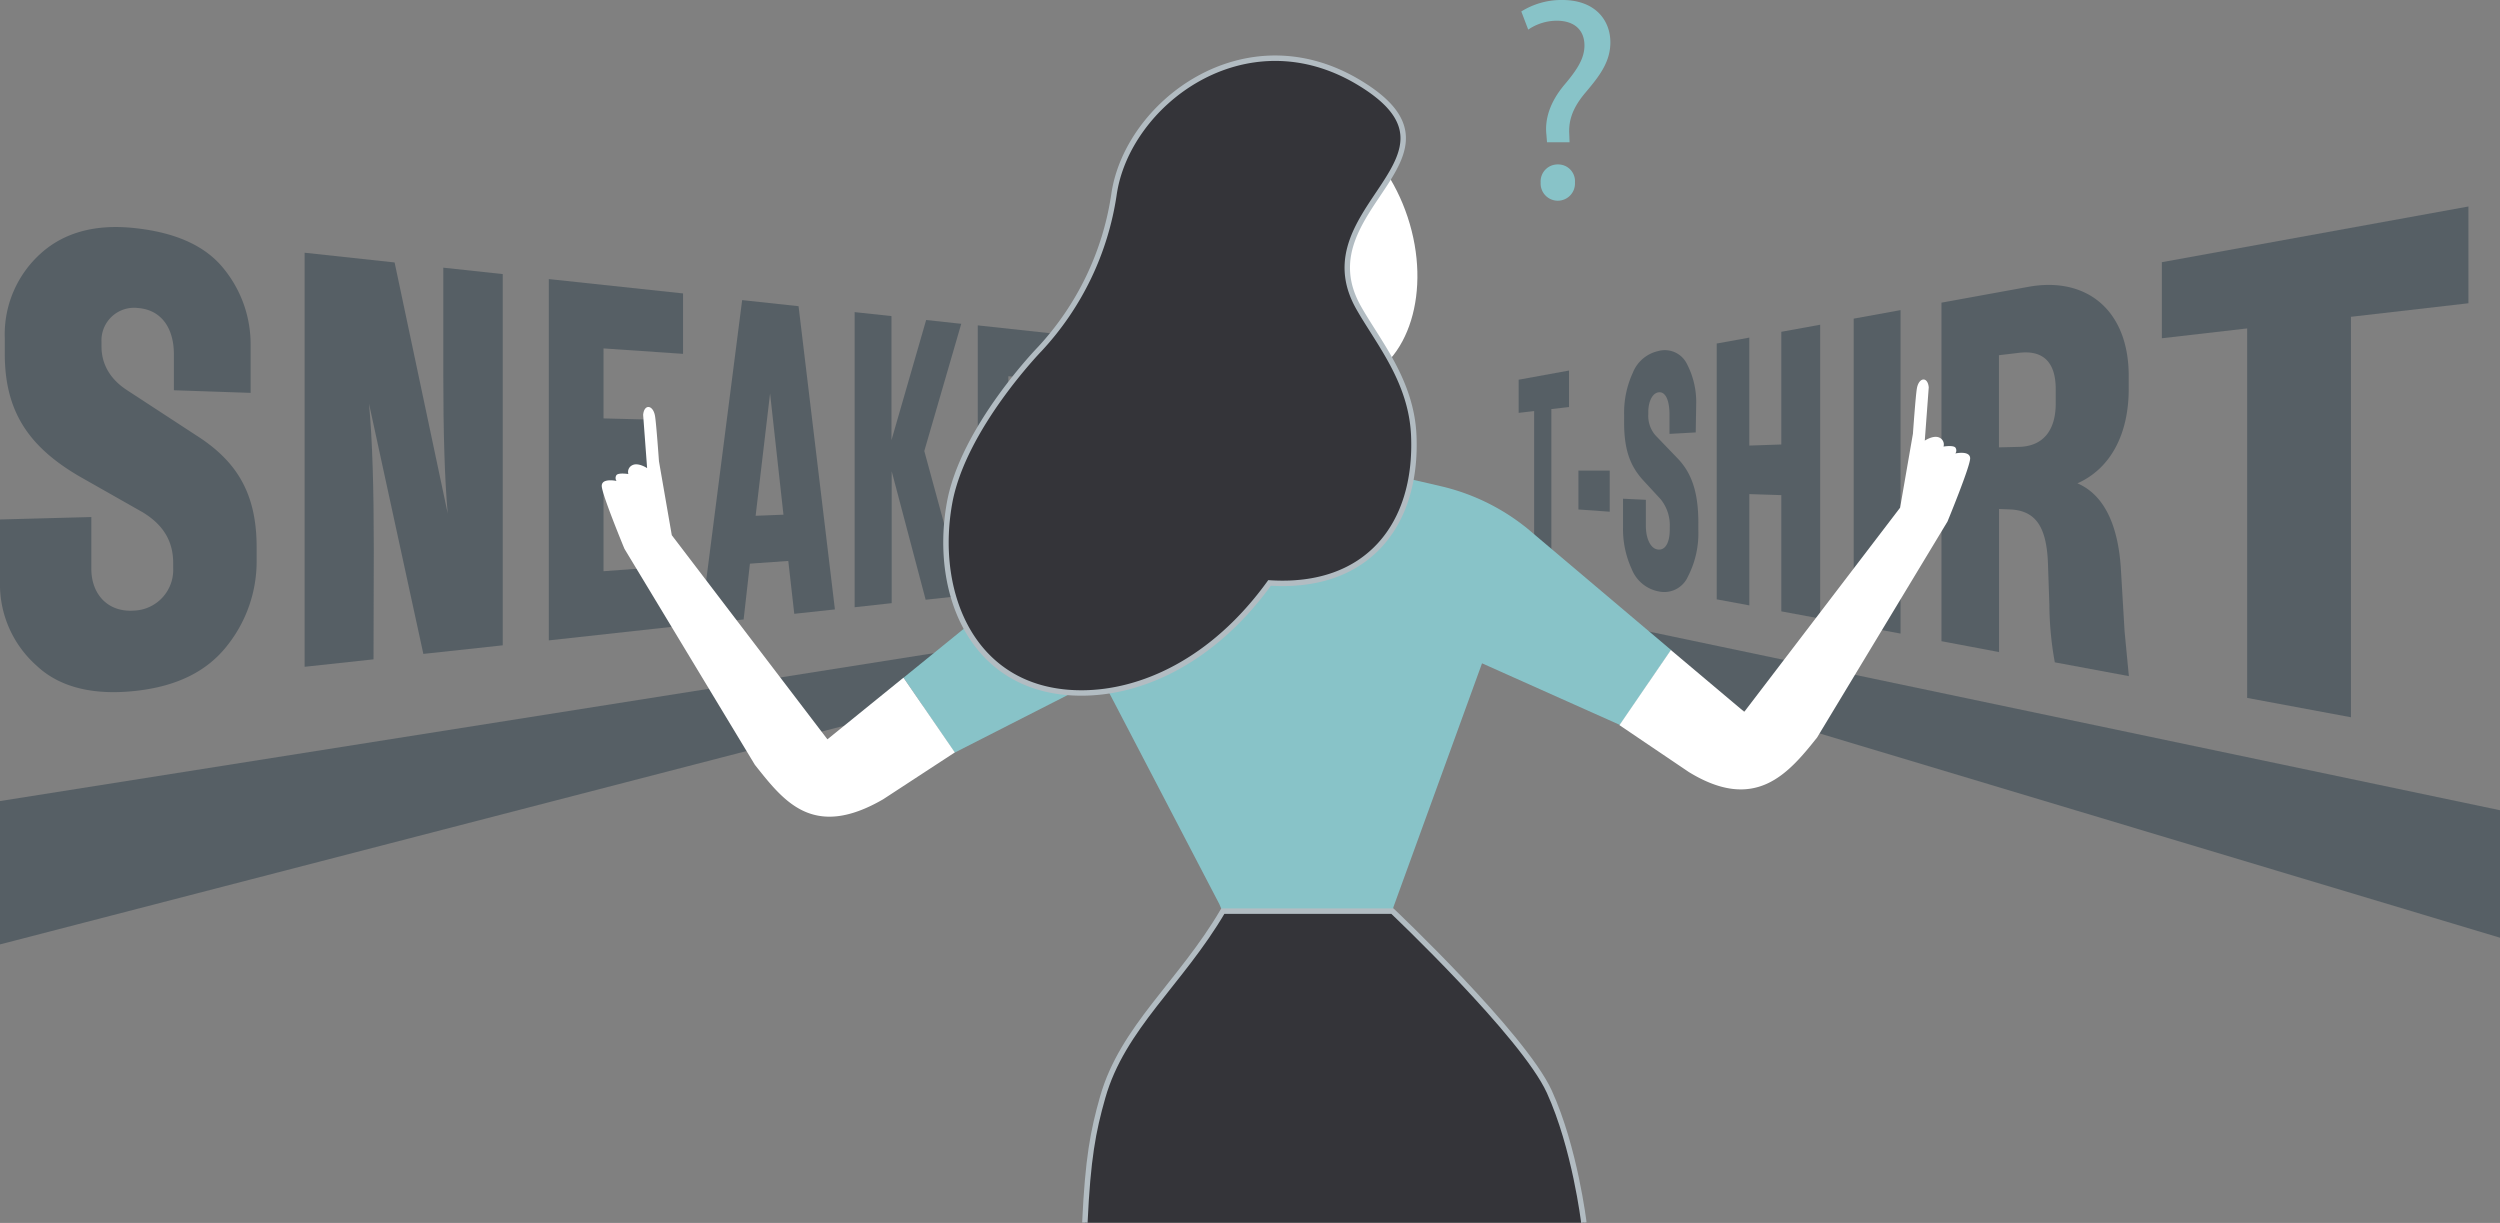 <svg xmlns="http://www.w3.org/2000/svg" viewBox="0 0 460.08 225.06"><rect x="0" y="0" width="460.08" height="225.06" fill="#808080" stroke="none"/><defs><style>.cls-1{fill:#565f65;}.cls-2{fill:#88c3c8;}.cls-3{fill:#343439;stroke:#b2bcc2;stroke-miterlimit:10;}.cls-4{fill:#fff;}</style></defs><title>browse</title><g id="Layer_2" data-name="Layer 2"><g id="Layer_1-2" data-name="Layer 1"><polygon class="cls-1" points="460.08 149.11 281.75 111.67 281.75 119.03 460.08 172.57 460.08 149.11"/><polygon class="cls-1" points="0 147.42 217.94 112.9 217.94 117.35 0 173.8 0 147.42"/><path class="cls-2" d="M284.7,26.18l-.11-1.38c-.32-2.86.64-6,3.29-9.17,2.38-2.81,3.71-4.88,3.71-7.26,0-2.7-1.69-4.51-5-4.56a9.42,9.42,0,0,0-5.35,1.64l-1.27-3.34A13.9,13.9,0,0,1,287.51,0c6.1,0,8.85,3.76,8.85,7.79,0,3.6-2,6.2-4.56,9.22-2.33,2.76-3.18,5.09-3,7.79l.05,1.38Zm-1.17,7.42a3.13,3.13,0,0,1,3.18-3.34,3.09,3.09,0,0,1,3.13,3.34,3.16,3.16,0,1,1-6.31,0Z"/><path class="cls-1" d="M285.5,104.62l-3.17-.59V75.65l-2.85.33v-6.1l9.27-1.69v6.72l-3.25.37Z"/><path class="cls-1" d="M296.24,94.17l-5.76-.41V86.6h5.76Z"/><path class="cls-1" d="M312.07,79.58l-4.83.27V76.28c0-2.57-.71-4.24-2-4.08-1.17.14-1.9,1.75-1.9,3.62v.42a5.46,5.46,0,0,0,1.31,3.87l4,4.16c2.55,2.61,3.9,6.08,3.9,11.9v1.44a17.35,17.35,0,0,1-1.93,8.52,4.76,4.76,0,0,1-5.43,2.7,6.66,6.66,0,0,1-4.91-4.12,17.57,17.57,0,0,1-1.59-7.7V91.78l4.2.2v4.77c0,2.23.79,4.2,2.21,4.38s2.19-1.35,2.19-3.67V97a7.59,7.59,0,0,0-1.7-5.15l-3.29-3.57c-2.4-2.68-3.41-5.7-3.41-10.53V76.36a17.61,17.61,0,0,1,1.6-7.76,6.57,6.57,0,0,1,4.7-4,4.52,4.52,0,0,1,5.22,2.3,15.17,15.17,0,0,1,1.74,7.61Z"/><path class="cls-1" d="M321.93,90.93v20.48l-6-1.11V63.22l6-1.09V82l5.89-.2V61.06l7.15-1.3v54.08l-7.15-1.33V91.12Z"/><path class="cls-1" d="M349.76,116.6,341.14,115V58.64l8.62-1.57Z"/><path class="cls-1" d="M378.15,121.89a61,61,0,0,1-1-10.54l-.26-7.68c-.26-6.77-2.27-9.72-7-9.92l-2-.08V120l-10.6-2V55.7l15.92-2.9c10.82-2,18.54,4.34,18.54,16.34V71.6c0,8.14-3.22,14.58-9.44,17.35,4.7,2,7.48,7.31,8,15.74l.68,11.48.79,8.26ZM367.87,82.33l3.7-.09c4.28-.1,6.75-2.86,6.75-8v-2.6c0-5-2.31-7.24-6.75-6.71l-3.7.44Z"/><path class="cls-1" d="M432.65,132l-19.1-3.56v-68l-15.7,1.81v-14L454.27,38V55.81L432.65,58.3Z"/><path class="cls-1" d="M46.12,72.3,32,71.82V65.19c0-4.77-2.27-8.19-6.66-8.51a6,6,0,0,0-6.66,6.26v.84c0,3.25,1.6,6,4.66,8l12.8,8.36c7.4,4.71,11.09,10.62,11.09,20.56v2.45A24.88,24.88,0,0,1,41.9,118.7c-3.7,4.8-9.27,7.6-16.9,8.44-7.83.87-14.07-.65-18.3-4.67A20,20,0,0,1,0,107V95.6l16.81-.45v9.56c0,4.48,2.88,8,7.85,7.66a7.49,7.49,0,0,0,7.21-7.85v-.93c0-4-1.83-7-5.55-9.28L14.6,87.66C5.11,82.12.88,75.55.88,65.1v-2.9A20,20,0,0,1,7.55,46.6C11.88,42.72,17.74,41.16,25,42c7.63.85,13,3.39,16.29,7.59a22,22,0,0,1,4.83,14Z"/><path class="cls-1" d="M68.74,121.34l-12.68,1.37V46.51L72.62,48.3l9.77,46.18c-.56-6.34-.81-14.92-.81-25.63V49.26l10.94,1.18v68.32l-14.61,1.58-10-46.05c.62,6.64.88,15.56.88,26.68Z"/><path class="cls-1" d="M101,117.85V51.36L125.7,54V65.12l-14.63-1V77l9.39.24v11.3l-9.39.13v16.45L126.3,104v11.07Z"/><path class="cls-1" d="M153.65,112.15l-7.48.81-1.1-9.73-7.06.5L136.85,114l-7.92.86,7.65-59.63,10.38,1.12ZM141.72,72.4l-2.66,22.52,5.12-.2Z"/><path class="cls-1" d="M157.28,111.75V57.44l6.78.73V81l6.38-22.11,6.46.7L170.1,83l7.25,26.61-7,.76-6.25-23.64V111Z"/><path class="cls-1" d="M179.94,109.3V59.88l13.95,1.51v8.42l-8.32-.57v9.64l5.32.14v8.54l-5.32.07V99.95l8.67-.6v8.41Z"/><path class="cls-1" d="M205.92,106.49a61.45,61.45,0,0,1-.37-6.48l-.09-4.82c-.09-4.26-.85-6.06-2.72-6l-.8,0v17.74l-4.82.52V61.74l7,.75c3.87.42,6.31,5.09,6.31,11.94v1.41c0,4.65-1,8.32-3,10,1.55,1.16,2.42,4.16,2.57,9l.21,6.55.24,4.63Zm-4-25,1.51,0c1.64,0,2.54-1.65,2.54-4.84V75.08c0-3.13-.84-4.75-2.54-4.87l-1.51-.11Z"/><path class="cls-1" d="M223.77,78.31l-3.6-.12V74.87c0-2.38-.56-4.06-1.65-4.13s-1.62,1.36-1.62,3.2v.41A6.27,6.27,0,0,0,218,78.23l3.18,4.1c1.89,2.37,2.85,5.39,2.85,10.46V94a20.78,20.78,0,0,1-1.37,7.82c-.95,2.34-2.35,3.59-4.25,3.8s-3.39-.7-4.39-2.76a16.65,16.65,0,0,1-1.56-7.6V89.85l4-.11v4.69c0,2.19.69,4,1.91,3.9s1.79-1.64,1.79-3.8v-.47a7.25,7.25,0,0,0-1.38-4.68l-2.85-3.32c-2.24-2.69-3.22-5.84-3.22-10.86V73.82a16.72,16.72,0,0,1,1.55-7.65c1-2,2.42-2.91,4.19-2.71a4.89,4.89,0,0,1,4.09,3.38,18.26,18.26,0,0,1,1.25,7Z"/><path class="cls-2" d="M281.09,97.27a39.44,39.44,0,0,0-16-7.81l-9.71-2.25-4-.06-.69-.31L240.57,87l-10.2-.15-.46.31-8.14.12-18.33,7.26-37.16,30.18,9.41,13.79,27-13.76,21.7,41.62.56,1.32h31.33l.16-.78,16.3-44.84,25.39,11.35,9.41-13.79Z"/><path class="cls-3" d="M199.65,225c.55-11.8,1.5-16.81,3.28-23.07,3.66-12.87,14.34-21,22.11-34.25h31.21s24.15,22.87,28.87,33.22S291.48,225,291.48,225"/><path class="cls-4" d="M307.49,119.62,321,131l28.68-37.57,2.36-13.61s.5-7.1.73-8.35c.37-2.06,2-2.22,2.18-.18l-.73,9.8s1.64-1.1,2.72-.54a1.37,1.37,0,0,1,.73,1.63s1.76-.29,2.18.18a.94.94,0,0,1,0,1.09s2.72-.6,2.72.91-4.17,11.62-4.17,11.62l-24,39.75c-5.32,6.69-11.38,13.84-23.6,6.35l-12.77-8.63Z"/><path class="cls-4" d="M166.27,124.71l-14,11.35L123.63,98.49l-2.36-13.61s-.5-7.1-.73-8.35c-.37-2.06-2-2.22-2.18-.18l.73,9.8s-1.64-1.1-2.72-.54a1.37,1.37,0,0,0-.73,1.63s-1.76-.29-2.18.18a.94.94,0,0,0,0,1.09s-2.72-.6-2.72.91S114.92,101,114.92,101l24,39.75c5.32,6.69,10.67,13.84,23.6,6.35l13.2-8.63Z"/><ellipse class="cls-4" cx="241.65" cy="45.73" rx="18.33" ry="25.78" transform="translate(-2.15 78.05) rotate(-18.27)"/><path class="cls-3" d="M250,56.57c3.61,6.41,9.76,13.54,10.18,23.61.7,16.35-8.49,28.27-26.54,27.1-10.41,14.4-23.58,20.25-34.61,20.25-19.83,0-27.3-18-24.3-34.87,2.46-13.87,16.65-28.46,16.65-28.46A53.17,53.17,0,0,0,205,35.85c2.37-16.78,24-33.27,45-20.72C272.9,28.81,239.65,38.2,250,56.57Z"/></g></g></svg>